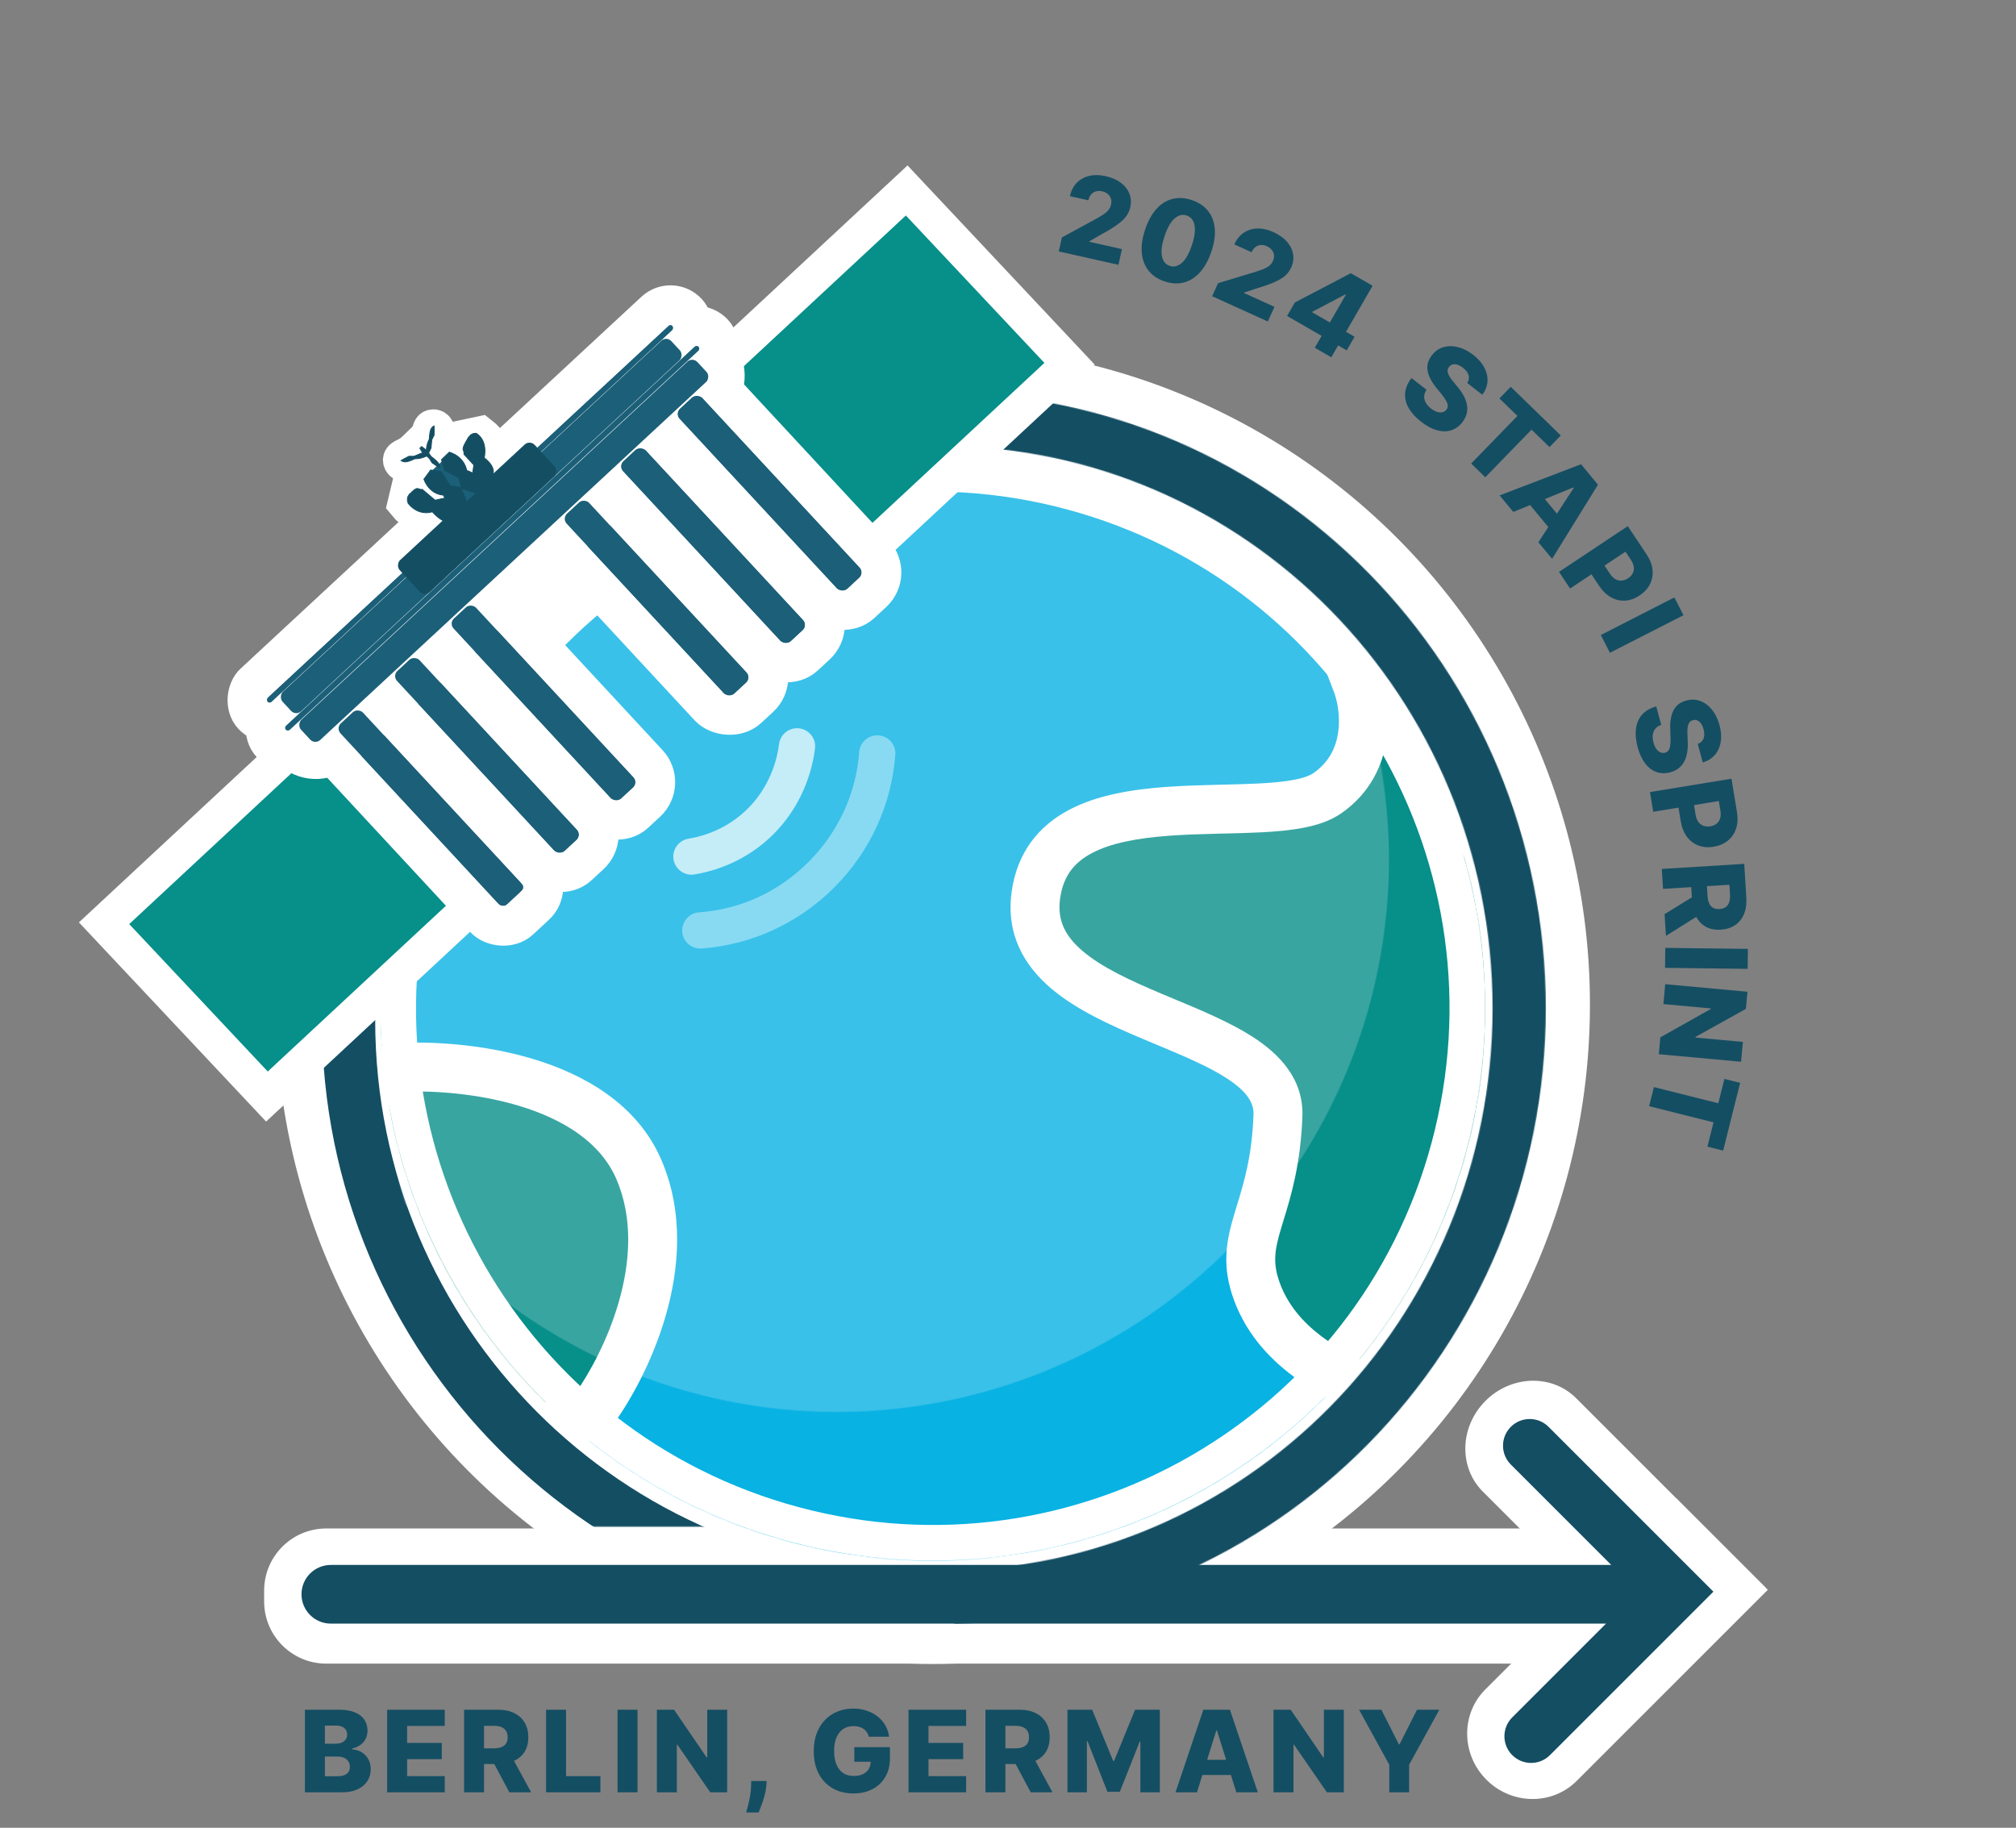 <svg width="2272" height="2060" viewBox="0 0 2272 2060" fill="none" xmlns="http://www.w3.org/2000/svg">
<rect x="0" y="0" width="2272" height="2060" fill="#808080" stroke="none"/>
<g clip-path="url(#clip0_613_76)">
<ellipse cx="1051.28" cy="1132.26" rx="740.562" ry="743.087" fill="white"/>
<path fill-rule="evenodd" clip-rule="evenodd" d="M1885.23 1895.21L1671.09 1681.08C1643.7 1653.68 1645.05 1607.92 1674.1 1578.87C1703.16 1549.81 1748.92 1548.46 1776.31 1575.86L1990.45 1789.99L1885.23 1895.21Z" fill="white"/>
<path fill-rule="evenodd" clip-rule="evenodd" d="M1992.27 1791.82L1776.95 2007.13C1749.2 2034.88 1703.64 2034.31 1675.19 2005.86C1646.74 1977.41 1646.17 1931.85 1673.92 1904.1L1889.24 1688.79L1992.27 1791.82Z" fill="white"/>
<path d="M297.695 1792.67C297.695 1754.01 329.035 1722.67 367.695 1722.67H1725.79C1747.88 1722.67 1765.79 1740.58 1765.79 1762.67V1834.99C1765.79 1857.08 1747.88 1874.99 1725.79 1874.99H367.695C329.035 1874.99 297.695 1843.65 297.695 1804.99V1792.67Z" fill="white"/>
<mask id="mask0_613_76" style="mask-type:alpha" maskUnits="userSpaceOnUse" x="378" y="442" width="1365" height="1389">
<path d="M1060.25 1800.1C700.722 1800.1 408.391 1503.44 408.391 1136.39C408.391 769.345 700.722 472.683 1060.25 472.683C1419.77 472.683 1712.1 769.345 1712.1 1136.39C1712.1 1503.44 1419.77 1800.1 1060.25 1800.1Z" stroke="#0C1A33" stroke-width="60"/>
</mask>
<g mask="url(#mask0_613_76)">
<path d="M1912.88 1898.75L1075.53 1898.75L1075.53 291.944L1912.88 291.944L1912.88 1898.75Z" fill="#144E63"/>
</g>
<path fill-rule="evenodd" clip-rule="evenodd" d="M1815.81 1763.75L1702.68 1650.63C1690.94 1638.89 1690.94 1619.85 1702.68 1608.11C1714.42 1596.37 1733.46 1596.37 1745.2 1608.11L1888.47 1751.38L1930.99 1793.9L1888.47 1836.42L1746.78 1978.11C1735.04 1989.85 1716 1989.85 1704.26 1978.11C1692.52 1966.37 1692.52 1947.33 1704.26 1935.59L1809.96 1829.89L1165.53 1829.89V1829.89H372.858C354.592 1829.89 339.784 1815.09 339.784 1796.83C339.784 1778.56 354.592 1763.76 372.858 1763.76H874.643C874.707 1763.75 874.771 1763.75 874.835 1763.75L874.911 1763.75L1815.81 1763.75Z" fill="#144E63"/>
<mask id="mask1_613_76" style="mask-type:alpha" maskUnits="userSpaceOnUse" x="330" y="1120" width="550" height="601">
<rect x="330.767" y="1120.4" width="549.158" height="600.266" fill="#D9D9D9"/>
</mask>
<g mask="url(#mask1_613_76)">
<path d="M1044.69 495.597C1404.6 495.597 1696.54 788.387 1696.54 1149.78C1696.54 1511.17 1404.6 1803.96 1044.69 1803.96C684.774 1803.96 392.832 1511.17 392.832 1149.78C392.832 788.387 684.774 495.597 1044.69 495.597Z" stroke="#144E63" stroke-width="60"/>
</g>
<circle cx="393.398" cy="1120.4" r="30.063" fill="#144E63"/>
<rect x="754.277" y="1272.28" width="38.08" height="66.139" transform="rotate(-2.239 754.277 1272.28)" fill="white"/>
<mask id="mask2_613_76" style="mask-type:alpha" maskUnits="userSpaceOnUse" x="428" y="513" width="1246" height="1246">
<circle cx="1051.22" cy="1136.37" r="622.312" transform="rotate(105.048 1051.22 1136.37)" fill="#09B3AD"/>
<circle cx="1051.22" cy="1136.37" r="622.312" transform="rotate(105.048 1051.22 1136.37)" fill="black" fill-opacity="0.2"/>
</mask>
<g mask="url(#mask2_613_76)">
<circle cx="1050.22" cy="1159.41" r="622.312" transform="rotate(105.048 1050.22 1159.41)" fill="#08B2E3"/>
<path d="M719.889 1317.84C675.051 1214.25 517.57 1198.39 444.433 1203.4C391.279 1245.56 303.037 1356.02 375.299 1460.55C481.63 1633.16 613.511 1620.63 666.16 1592.79C702.752 1544.3 764.726 1421.42 719.889 1317.84Z" fill="#09B3AD"/>
<path d="M719.889 1317.84C675.051 1214.25 517.57 1198.39 444.433 1203.4C391.279 1245.56 303.037 1356.02 375.299 1460.55C481.63 1633.16 613.511 1620.63 666.16 1592.79C702.752 1544.3 764.726 1421.42 719.889 1317.84Z" fill="black" fill-opacity="0.2"/>
<path fill-rule="evenodd" clip-rule="evenodd" d="M697.097 1468.28C710.548 1422.03 713.543 1372.55 694.597 1328.78C676.885 1287.86 635.641 1261.57 584.83 1246.28C538.624 1232.38 489.099 1229.07 454.991 1230.43C431.995 1250.24 404.045 1282.35 388.168 1319.43C371.198 1359.08 368.556 1402.34 397.967 1444.88L398.38 1445.48L398.761 1446.1C448.967 1527.6 503.285 1562.56 548.367 1575.32C590.427 1587.23 626.622 1580.49 647.95 1571.01C664.042 1548.34 684.67 1511.01 697.097 1468.28ZM750.021 1483.67C734.522 1536.96 708.239 1582.77 688.156 1609.39L684.463 1614.28L679.042 1617.15C646.661 1634.27 593.24 1645.31 533.351 1628.35C472.882 1611.23 408.247 1566.32 352.208 1475.61C309.813 1413.81 315.2 1349.83 337.5 1297.74C359.42 1246.54 398.153 1204.93 427.306 1181.81L434.01 1176.49L442.547 1175.91C481.687 1173.22 542.772 1176.07 600.715 1193.5C658.138 1210.79 718.053 1244.22 745.178 1306.89C771.07 1366.7 765.496 1430.46 750.021 1483.67Z" fill="white"/>
<path d="M1495.91 893.981C1546.85 858.503 1539.31 796.737 1529.17 770.289C1577.12 783.18 1687.91 945.598 1710.29 1046.93C1738.32 1330.93 1627.05 1518.31 1567.91 1576.5C1508.94 1555.26 1441.67 1521.95 1417.06 1457.11C1392.45 1392.26 1435.97 1369.58 1440.23 1257.5C1444.49 1145.42 1148.12 1153.09 1167.34 1009.45C1186.55 865.804 1432.25 938.328 1495.91 893.981Z" fill="#09B3AD"/>
<path d="M1495.91 893.981C1546.85 858.503 1539.31 796.737 1529.17 770.289C1577.12 783.18 1687.91 945.598 1710.29 1046.93C1738.32 1330.93 1627.05 1518.31 1567.91 1576.5C1508.94 1555.26 1441.67 1521.95 1417.06 1457.11C1392.45 1392.26 1435.97 1369.58 1440.23 1257.5C1444.49 1145.42 1148.12 1153.09 1167.34 1009.45C1186.55 865.804 1432.25 938.328 1495.91 893.981Z" fill="black" fill-opacity="0.2"/>
<path fill-rule="evenodd" clip-rule="evenodd" d="M1737.71 1044.22C1766.53 1336.21 1652.54 1531.9 1587.24 1596.14L1574.88 1608.3L1558.57 1602.43C1499.47 1581.13 1420.7 1544.38 1391.29 1466.89C1383.88 1447.37 1381.27 1429.98 1382.18 1412.87C1383.05 1396.34 1387.18 1381.22 1391.42 1367.1C1392.25 1364.32 1393.11 1361.52 1393.98 1358.68C1401.91 1332.75 1410.91 1303.35 1412.69 1256.45C1413.19 1243.23 1405.88 1230.33 1381.78 1214.84C1360.97 1201.45 1333.84 1190.11 1303.2 1177.3C1298.04 1175.15 1292.79 1172.95 1287.45 1170.7C1252.27 1155.84 1213.33 1138.4 1184.64 1114.05C1154.48 1088.46 1133.66 1053.35 1140.02 1005.79C1146.13 960.119 1171.21 930.465 1204.98 912.664C1236.94 895.813 1276.18 889.742 1312.9 886.996C1331.58 885.599 1350.47 885.021 1368.36 884.579C1371.49 884.501 1374.58 884.428 1377.64 884.356C1392.27 884.01 1406.03 883.685 1418.98 883.011C1434.65 882.195 1448.02 880.912 1458.96 878.749C1470.18 876.529 1476.71 873.773 1480.16 871.368C1498.14 858.846 1505.77 842.093 1508.15 824.964C1510.63 807.041 1507.09 789.689 1503.44 780.152L1484.07 729.627L1536.32 743.675C1547.38 746.648 1557.71 753.063 1566.56 759.848C1575.78 766.912 1585.25 775.834 1594.64 785.842C1613.45 805.88 1633.43 831.856 1652.27 860.185C1689.56 916.274 1724.95 985.51 1737.2 1040.98L1737.55 1042.58L1737.71 1044.22ZM1683.03 1051.31C1672.55 1005.6 1641.65 943.77 1606.37 890.701C1591.67 868.592 1576.65 848.683 1562.72 832.704C1558.63 861.893 1544.56 893.683 1511.66 916.594C1499.2 925.276 1484.13 929.954 1469.65 932.817C1454.89 935.738 1438.47 937.187 1421.85 938.052C1408.04 938.771 1393.33 939.118 1378.68 939.463C1375.69 939.534 1372.7 939.605 1369.72 939.678C1351.92 940.118 1334.22 940.672 1317.01 941.959C1281.94 944.581 1252.18 950.083 1230.68 961.419C1210.98 971.805 1198.15 986.95 1194.65 1013.1C1191.41 1037.36 1200.43 1055.16 1220.3 1072.03C1241.64 1090.14 1272.92 1104.73 1308.89 1119.92C1313.73 1121.96 1318.67 1124.02 1323.67 1126.11C1353.89 1138.71 1386.31 1152.22 1411.59 1168.48C1441.26 1187.56 1469.39 1215.73 1467.77 1258.54C1465.7 1312.8 1454.86 1348.15 1446.71 1374.72C1445.84 1377.56 1445.01 1380.29 1444.21 1382.93C1440.11 1396.6 1437.71 1406.31 1437.22 1415.78C1436.75 1424.66 1437.92 1434.42 1442.82 1447.33C1460.72 1494.5 1507.99 1523.41 1560.35 1544.19C1615.85 1479.56 1707.82 1307.26 1683.03 1051.31Z" fill="white"/>
<path fill-rule="evenodd" clip-rule="evenodd" d="M488.956 985.204C405.471 1295.73 589.527 1615.14 900.056 1698.63C1210.59 1782.11 1530 1598.06 1613.48 1287.53C1696.97 976.998 1512.91 657.587 1202.38 574.103C891.851 490.618 572.44 674.675 488.956 985.204ZM450.246 974.797C361.013 1306.7 557.741 1648.11 889.649 1737.34C1221.56 1826.57 1562.96 1629.84 1652.19 1297.93C1741.42 966.027 1544.7 624.625 1212.79 535.393C880.879 446.161 539.478 642.889 450.246 974.797Z" fill="white"/>
</g>
<circle cx="1082.35" cy="473.033" r="30.063" fill="#144E63"/>
<mask id="mask3_613_76" style="mask-type:alpha" maskUnits="userSpaceOnUse" x="320" y="346" width="1246" height="1246">
<circle cx="942.992" cy="969.014" r="622.312" transform="rotate(105.048 942.992 969.014)" fill="#08B2E3"/>
</mask>
<g mask="url(#mask3_613_76)">
<circle opacity="0.2" cx="1050.22" cy="1170.44" r="622.312" transform="rotate(105.048 1050.22 1170.44)" fill="white"/>
</g>
<path d="M1193.21 283.398L1196.75 267.607L1236.38 246.022C1239.37 244.331 1241.94 242.75 1244.11 241.277C1246.27 239.776 1248.03 238.181 1249.37 236.494C1250.72 234.778 1251.64 232.796 1252.15 230.548C1252.71 228.035 1252.64 225.768 1251.95 223.749C1251.26 221.7 1250.06 219.973 1248.36 218.566C1246.65 217.16 1244.56 216.178 1242.07 215.622C1239.56 215.059 1237.24 215.083 1235.12 215.694C1233 216.275 1231.19 217.408 1229.7 219.091C1228.23 220.781 1227.19 223.002 1226.58 225.752L1205.77 221.091C1207.16 214.911 1209.74 209.885 1213.53 206.013C1217.32 202.141 1222 199.556 1227.57 198.257C1233.17 196.936 1239.32 197.024 1246 198.521C1252.89 200.064 1258.62 202.559 1263.19 206.005C1267.76 209.451 1270.97 213.555 1272.82 218.317C1274.71 223.057 1275.04 228.147 1273.82 233.588C1273.05 237.048 1271.59 240.322 1269.43 243.412C1267.28 246.501 1263.94 249.696 1259.41 252.998C1254.92 256.307 1248.73 260.091 1240.85 264.35L1227.73 271.94L1227.61 272.517L1264.42 280.764L1260.46 298.462L1193.21 283.398Z" fill="#144E63"/>
<path d="M1312.45 317.141C1304.74 314.563 1298.72 310.515 1294.37 305C1290.02 299.455 1287.49 292.744 1286.77 284.866C1286.07 276.959 1287.35 268.169 1290.62 258.495C1293.89 248.821 1298.15 241.107 1303.4 235.355C1308.69 229.584 1314.7 225.86 1321.43 224.182C1328.19 222.486 1335.43 222.927 1343.13 225.505C1350.83 228.084 1356.87 232.088 1361.25 237.517C1365.67 242.928 1368.26 249.529 1369 257.321C1369.75 265.112 1368.49 273.831 1365.23 283.476C1361.98 293.189 1357.69 300.988 1352.36 306.874C1347.04 312.76 1340.97 316.595 1334.18 318.378C1327.42 320.141 1320.18 319.729 1312.45 317.141ZM1318.29 299.685C1322.89 301.224 1327.39 300.128 1331.81 296.397C1336.23 292.637 1340.06 285.881 1343.29 276.13C1345.43 269.751 1346.54 264.276 1346.63 259.705C1346.73 255.106 1345.98 251.401 1344.36 248.591C1342.75 245.781 1340.4 243.862 1337.33 242.832C1332.76 241.302 1328.29 242.379 1323.93 246.063C1319.57 249.717 1315.78 256.31 1312.56 265.84C1310.36 272.296 1309.19 277.862 1309.03 282.538C1308.9 287.224 1309.64 291.005 1311.27 293.882C1312.9 296.731 1315.24 298.665 1318.29 299.685Z" fill="#144E63"/>
<path d="M1366.07 333.872L1372.75 319.135L1415.95 306.087C1419.22 305.041 1422.06 304.018 1424.48 303.018C1426.91 301.99 1428.95 300.787 1430.61 299.409C1432.28 298.003 1433.59 296.252 1434.54 294.154C1435.6 291.809 1436 289.576 1435.73 287.457C1435.47 285.311 1434.65 283.375 1433.27 281.651C1431.89 279.927 1430.04 278.539 1427.72 277.488C1425.38 276.424 1423.1 275.974 1420.9 276.139C1418.71 276.276 1416.71 277.016 1414.9 278.36C1413.12 279.715 1411.65 281.677 1410.49 284.243L1391.07 275.438C1393.69 269.67 1397.24 265.277 1401.74 262.259C1406.24 259.24 1411.34 257.664 1417.06 257.529C1422.82 257.378 1428.82 258.718 1435.05 261.546C1441.48 264.463 1446.59 268.074 1450.36 272.379C1454.13 276.685 1456.43 281.357 1457.27 286.398C1458.16 291.423 1457.45 296.474 1455.14 301.552C1453.68 304.781 1451.58 307.688 1448.84 310.273C1446.1 312.859 1442.18 315.306 1437.08 317.615C1432 319.936 1425.17 322.379 1416.58 324.941L1402.2 329.697L1401.95 330.235L1436.31 345.818L1428.82 362.335L1366.07 333.872Z" fill="#144E63"/>
<path d="M1450.52 356.095L1459.29 340.899L1522.36 307.917L1535.87 315.711L1523.96 336.34L1516.12 331.818L1479.12 351.29L1478.75 351.92L1526.59 379.527L1517.73 394.88L1450.52 356.095ZM1481.73 391.951L1492.14 373.921L1496.37 367.495L1528.66 311.553L1546.89 322.073L1500.35 402.699L1481.73 391.951Z" fill="#144E63"/>
<path d="M1653.53 431.646C1655.33 428.829 1655.86 425.956 1655.1 423.027C1654.39 420.093 1652.3 417.277 1648.83 414.58C1646.54 412.794 1644.39 411.605 1642.39 411.012C1640.4 410.42 1638.61 410.352 1637.02 410.81C1635.46 411.243 1634.14 412.12 1633.08 413.441C1632.17 414.504 1631.64 415.641 1631.46 416.85C1631.31 418.078 1631.46 419.377 1631.89 420.749C1632.36 422.115 1633.08 423.558 1634.05 425.078C1635.01 426.598 1636.2 428.189 1637.59 429.85L1642.79 436.196C1645.81 439.813 1648.2 443.358 1649.95 446.832C1651.73 450.324 1652.85 453.714 1653.33 457.001C1653.83 460.307 1653.65 463.526 1652.79 466.657C1651.93 469.788 1650.36 472.834 1648.1 475.795C1644.47 480.417 1640.2 483.488 1635.29 485.009C1630.39 486.53 1625.07 486.482 1619.34 484.867C1613.63 483.27 1607.72 480.091 1601.59 475.328C1595.44 470.548 1590.8 465.46 1587.67 460.065C1584.53 454.67 1583.15 449.109 1583.54 443.381C1583.92 437.654 1586.31 431.892 1590.7 426.095L1607.71 439.321C1606.01 441.801 1605.11 444.267 1605.01 446.72C1604.91 449.173 1605.52 451.569 1606.85 453.908C1608.2 456.265 1610.18 458.458 1612.79 460.485C1615.18 462.345 1617.47 463.604 1619.64 464.26C1621.84 464.935 1623.84 465.052 1625.65 464.61C1627.45 464.169 1628.94 463.216 1630.12 461.751C1631.17 460.345 1631.66 458.826 1631.59 457.195C1631.53 455.539 1630.91 453.673 1629.72 451.598C1628.57 449.517 1626.9 447.123 1624.71 444.418L1618.42 436.653C1613.2 430.245 1610.02 423.992 1608.89 417.892C1607.78 411.769 1609.4 405.93 1613.76 400.375C1617.27 395.811 1621.58 392.777 1626.71 391.272C1631.83 389.767 1637.32 389.751 1643.16 391.223C1649 392.695 1654.71 395.598 1660.28 399.932C1665.97 404.359 1670.16 409.169 1672.84 414.362C1675.56 419.55 1676.73 424.781 1676.36 430.054C1675.98 435.327 1674.04 440.266 1670.53 444.872L1653.53 431.646Z" fill="#144E63"/>
<path d="M1689.83 449.064L1702.57 435.958L1759 490.785L1746.27 503.891L1726.02 484.221L1673.89 537.885L1657.98 522.428L1710.11 468.765L1689.83 449.064Z" fill="#144E63"/>
<path d="M1705.46 576.971L1690.05 558.336L1781.81 523.215L1800.9 546.299L1749.18 629.829L1733.76 611.194L1773.5 549.967L1773.03 549.407L1705.46 576.971ZM1731.64 551.136L1763.85 590.088L1750.68 600.98L1718.47 562.028L1731.64 551.136Z" fill="#144E63"/>
<path d="M1756.98 644.559L1834.48 592.989L1855.79 625.003C1859.65 630.806 1861.85 636.569 1862.38 642.293C1862.95 648.025 1861.99 653.382 1859.48 658.364C1856.99 663.329 1853.09 667.582 1847.77 671.125C1842.42 674.684 1836.96 676.624 1831.39 676.947C1825.86 677.279 1820.56 676.018 1815.49 673.164C1810.43 670.311 1805.92 665.92 1801.98 659.991L1788.83 640.237L1803.59 630.417L1814.42 646.689C1816.3 649.515 1818.36 651.546 1820.6 652.783C1822.86 654.046 1825.2 654.582 1827.62 654.391C1830.07 654.183 1832.48 653.29 1834.85 651.712C1837.25 650.117 1838.99 648.248 1840.07 646.106C1841.19 643.947 1841.58 641.59 1841.27 639.035C1840.95 636.479 1839.86 633.802 1837.99 631.001L1831.85 621.768L1769.45 663.291L1756.98 644.559Z" fill="#144E63"/>
<path d="M1897.24 693.372L1814.34 735.722L1804.1 715.685L1887 673.335L1897.24 693.372Z" fill="#144E63"/>
<path d="M1913.35 838.472C1916.49 837.314 1918.64 835.338 1919.8 832.546C1921 829.776 1921.03 826.269 1919.89 822.026C1919.14 819.217 1918.14 816.974 1916.91 815.298C1915.67 813.622 1914.28 812.489 1912.74 811.899C1911.23 811.301 1909.66 811.208 1908.01 811.619C1906.65 811.923 1905.53 812.505 1904.67 813.365C1903.81 814.255 1903.14 815.377 1902.65 816.731C1902.21 818.106 1901.91 819.692 1901.77 821.488C1901.62 823.284 1901.61 825.266 1901.72 827.432L1902.04 835.63C1902.27 840.337 1902.04 844.605 1901.34 848.432C1900.65 852.289 1899.51 855.672 1897.91 858.582C1896.31 861.522 1894.23 863.981 1891.65 865.96C1889.08 867.939 1886 869.427 1882.4 870.424C1876.72 871.922 1871.46 871.798 1866.63 870.054C1861.8 868.31 1857.58 865.066 1853.99 860.322C1850.4 855.608 1847.59 849.505 1845.58 842.014C1843.56 834.493 1842.92 827.635 1843.67 821.44C1844.42 815.245 1846.67 809.978 1850.43 805.641C1854.19 801.303 1859.57 798.146 1866.57 796.169L1872.17 816.975C1869.32 817.93 1867.11 819.355 1865.55 821.25C1863.99 823.144 1863.04 825.425 1862.69 828.093C1862.35 830.789 1862.6 833.732 1863.46 836.922C1864.25 839.848 1865.31 842.229 1866.65 844.065C1868 845.93 1869.53 847.23 1871.23 847.964C1872.94 848.698 1874.7 848.836 1876.52 848.377C1878.21 847.892 1879.52 846.975 1880.44 845.628C1881.4 844.274 1882.02 842.41 1882.33 840.038C1882.67 837.687 1882.78 834.77 1882.66 831.288L1882.33 821.304C1882.02 813.04 1883.25 806.134 1886.03 800.587C1888.83 795.031 1893.65 791.351 1900.47 789.546C1906.02 788.022 1911.3 788.204 1916.29 790.092C1921.29 791.981 1925.67 795.273 1929.45 799.969C1933.22 804.666 1936.02 810.423 1937.86 817.241C1939.73 824.206 1940.17 830.567 1939.18 836.326C1938.22 842.106 1936 846.986 1932.52 850.965C1929.05 854.945 1924.52 857.716 1918.95 859.278L1913.35 838.472Z" fill="#144E63"/>
<path d="M1859.49 892.688L1951.36 877.646L1957.57 915.596C1958.7 922.474 1958.32 928.63 1956.45 934.065C1954.61 939.525 1951.52 944.007 1947.18 947.512C1942.87 951.012 1937.56 953.278 1931.25 954.311C1924.91 955.349 1919.14 954.867 1913.93 952.864C1908.75 950.887 1904.45 947.554 1901.01 942.866C1897.57 938.179 1895.27 932.321 1894.12 925.293L1890.29 901.878L1907.78 899.013L1910.94 918.302C1911.49 921.651 1912.53 924.352 1914.06 926.404C1915.6 928.486 1917.51 929.938 1919.8 930.762C1922.11 931.581 1924.67 931.76 1927.49 931.299C1930.33 930.834 1932.68 929.85 1934.56 928.346C1936.46 926.836 1937.79 924.853 1938.56 922.394C1939.32 919.935 1939.43 917.046 1938.89 913.726L1937.09 902.781L1863.12 914.892L1859.49 892.688Z" fill="#144E63"/>
<path d="M1872.81 979.358L1965.72 973.606L1968.1 1011.99C1968.53 1018.94 1967.65 1025.02 1965.45 1030.23C1963.28 1035.47 1959.96 1039.6 1955.47 1042.64C1951.01 1045.68 1945.61 1047.4 1939.26 1047.79C1932.81 1048.19 1927.25 1047.12 1922.57 1044.59C1917.92 1042.05 1914.26 1038.27 1911.58 1033.25C1908.93 1028.22 1907.38 1022.17 1906.95 1015.09L1905.44 990.818L1923.14 989.723L1924.38 1009.82C1924.59 1013.21 1925.21 1016.01 1926.22 1018.22C1927.27 1020.47 1928.74 1022.12 1930.63 1023.19C1932.55 1024.25 1934.94 1024.7 1937.82 1024.52C1940.69 1024.34 1943.03 1023.6 1944.83 1022.31C1946.66 1021.01 1947.98 1019.18 1948.77 1016.83C1949.6 1014.47 1949.9 1011.61 1949.7 1008.25L1949.01 997.184L1874.2 1001.82L1872.81 979.358ZM1918.51 1029.04L1877.48 1054.8L1875.96 1030.31L1917.02 1004.99L1918.51 1029.04Z" fill="#144E63"/>
<path d="M1969.57 1091.95L1876.48 1090.81L1876.76 1068.31L1969.84 1069.46L1969.57 1091.95Z" fill="#144E63"/>
<path d="M1962.15 1196.64L1869.45 1188.15L1871.19 1169.14L1928.07 1137.15L1928.13 1136.56L1874.62 1131.66L1876.68 1109.25L1969.38 1117.75L1967.61 1137.03L1910.86 1168.62L1910.79 1169.39L1964.2 1174.28L1962.15 1196.64Z" fill="#144E63"/>
<path d="M1943.38 1216L1961.1 1220.45L1941.96 1296.77L1924.24 1292.32L1931.11 1264.94L1858.54 1246.74L1863.93 1225.23L1936.5 1243.43L1943.38 1216Z" fill="#144E63"/>
<path d="M343.643 2020.03V1926.94H382.461C389.431 1926.94 395.264 1927.93 399.961 1929.9C404.688 1931.87 408.234 1934.63 410.597 1938.17C412.991 1941.72 414.188 1945.82 414.188 1950.49C414.188 1954.03 413.446 1957.2 411.961 1959.99C410.476 1962.75 408.431 1965.03 405.825 1966.85C403.219 1968.67 400.203 1969.94 396.779 1970.67V1971.58C400.537 1971.76 404.006 1972.78 407.188 1974.63C410.4 1976.47 412.976 1979.05 414.915 1982.35C416.855 1985.63 417.825 1989.5 417.825 1993.99C417.825 1998.99 416.552 2003.46 414.006 2007.4C411.461 2011.31 407.779 2014.4 402.961 2016.67C398.143 2018.91 392.294 2020.03 385.415 2020.03H343.643ZM366.143 2001.9H380.052C384.931 2001.9 388.522 2000.97 390.825 1999.13C393.158 1997.28 394.325 1994.7 394.325 1991.4C394.325 1989 393.764 1986.94 392.643 1985.22C391.522 1983.46 389.931 1982.11 387.87 1981.17C385.809 1980.2 383.34 1979.72 380.461 1979.72H366.143V2001.9ZM366.143 1965.22H378.597C381.052 1965.22 383.234 1964.81 385.143 1963.99C387.052 1963.17 388.537 1961.99 389.597 1960.44C390.688 1958.9 391.234 1957.03 391.234 1954.85C391.234 1951.73 390.128 1949.28 387.915 1947.49C385.703 1945.7 382.719 1944.81 378.961 1944.81H366.143V1965.22ZM436.323 2020.03V1926.94H501.232V1945.22H458.823V1964.31H497.914V1982.63H458.823V2001.76H501.232V2020.03H436.323ZM523.003 2020.03V1926.94H561.457C568.427 1926.94 574.442 1928.2 579.503 1930.72C584.594 1933.2 588.518 1936.78 591.275 1941.44C594.033 1946.08 595.412 1951.58 595.412 1957.94C595.412 1964.4 594.003 1969.88 591.185 1974.4C588.366 1978.88 584.366 1982.31 579.185 1984.67C574.003 1987 567.866 1988.17 560.775 1988.17H536.457V1970.44H556.594C559.988 1970.44 562.821 1970 565.094 1969.13C567.397 1968.22 569.139 1966.85 570.321 1965.03C571.503 1963.19 572.094 1960.82 572.094 1957.94C572.094 1955.06 571.503 1952.69 570.321 1950.81C569.139 1948.9 567.397 1947.47 565.094 1946.53C562.791 1945.56 559.957 1945.08 556.594 1945.08H545.503V2020.03H523.003ZM575.412 1977.49L598.594 2020.03H574.048L551.321 1977.49H575.412ZM615.433 2020.03V1926.94H637.933V2001.76H676.66V2020.03H615.433ZM718.488 1926.94V2020.03H695.988V1926.94H718.488ZM819.52 1926.94V2020.03H800.429L763.384 1966.31H762.793V2020.03H740.293V1926.94H759.656L796.293 1980.58H797.065V1926.94H819.52ZM864.03 2007.31L863.62 2012.35C863.257 2016.53 862.514 2020.61 861.393 2024.58C860.302 2028.58 859.136 2032.17 857.893 2035.35C856.651 2038.53 855.666 2041 854.939 2042.76H840.939C841.423 2041 842.075 2038.53 842.893 2035.35C843.742 2032.17 844.53 2028.58 845.257 2024.58C845.984 2020.58 846.393 2016.52 846.484 2012.4L846.575 2007.31H864.03ZM979.174 1957.35C978.659 1955.44 977.901 1953.76 976.901 1952.31C975.901 1950.82 974.674 1949.56 973.219 1948.53C971.765 1947.5 970.098 1946.73 968.219 1946.22C966.34 1945.67 964.28 1945.4 962.037 1945.4C957.522 1945.4 953.613 1946.49 950.31 1948.67C947.037 1950.85 944.507 1954.03 942.719 1958.22C940.931 1962.37 940.037 1967.41 940.037 1973.35C940.037 1979.32 940.901 1984.41 942.628 1988.63C944.355 1992.84 946.855 1996.05 950.128 1998.26C953.401 2000.47 957.371 2001.58 962.037 2001.58C966.159 2001.58 969.643 2000.91 972.492 1999.58C975.371 1998.22 977.552 1996.29 979.037 1993.81C980.522 1991.32 981.265 1988.4 981.265 1985.03L985.446 1985.53H962.81V1969.13H1002.95V1981.44C1002.95 1989.78 1001.17 1996.91 997.628 2002.85C994.113 2008.79 989.265 2013.35 983.083 2016.53C976.931 2019.72 969.855 2021.31 961.855 2021.31C952.977 2021.31 945.174 2019.38 938.446 2015.53C931.719 2011.69 926.477 2006.2 922.719 1999.08C918.962 1991.93 917.083 1983.44 917.083 1973.63C917.083 1965.99 918.219 1959.22 920.492 1953.31C922.765 1947.37 925.931 1942.34 929.992 1938.22C934.083 1934.09 938.81 1930.97 944.174 1928.85C949.568 1926.73 955.371 1925.67 961.583 1925.67C966.977 1925.67 971.992 1926.44 976.628 1927.99C981.295 1929.53 985.416 1931.72 988.992 1934.53C992.598 1937.35 995.522 1940.7 997.765 1944.58C1000.01 1948.46 1001.4 1952.72 1001.95 1957.35H979.174ZM1023.89 2020.03V1926.94H1088.8V1945.22H1046.39V1964.31H1085.48V1982.63H1046.39V2001.76H1088.8V2020.03H1023.89ZM1110.57 2020.03V1926.94H1149.02C1155.99 1926.94 1162.01 1928.2 1167.07 1930.72C1172.16 1933.2 1176.08 1936.78 1178.84 1941.44C1181.6 1946.08 1182.98 1951.58 1182.98 1957.94C1182.98 1964.4 1181.57 1969.88 1178.75 1974.4C1175.93 1978.88 1171.93 1982.31 1166.75 1984.67C1161.57 1987 1155.43 1988.17 1148.34 1988.17H1124.02V1970.44H1144.16C1147.55 1970.44 1150.39 1970 1152.66 1969.13C1154.96 1968.22 1156.7 1966.85 1157.89 1965.03C1159.07 1963.19 1159.66 1960.82 1159.66 1957.94C1159.66 1955.06 1159.07 1952.69 1157.89 1950.81C1156.7 1948.9 1154.96 1947.47 1152.66 1946.53C1150.36 1945.56 1147.52 1945.08 1144.16 1945.08H1133.07V2020.03H1110.57ZM1162.98 1977.49L1186.16 2020.03H1161.61L1138.89 1977.49H1162.98ZM1203 1926.94H1230.86L1254.5 1984.58H1255.59L1279.22 1926.94H1307.09V2020.03H1285.18V1962.85H1284.41L1262.04 2019.44H1248.04L1225.68 1962.53H1224.91V2020.03H1203V1926.94ZM1348.94 2020.03H1324.76L1356.17 1926.94H1386.12L1417.53 2020.03H1393.35L1371.48 1950.4H1370.76L1348.94 2020.03ZM1345.71 1983.4H1396.26V2000.49H1345.71V1983.4ZM1514.46 1926.94V2020.03H1495.37L1458.32 1966.31H1457.73V2020.03H1435.23V1926.94H1454.6L1491.23 1980.58H1492.01V1926.94H1514.46ZM1531.65 1926.94H1556.79L1576.47 1965.9H1577.29L1596.97 1926.94H1622.11L1588.06 1988.94V2020.03H1565.7V1988.94L1531.65 1926.94Z" fill="#144E63"/>
<g clip-path="url(#clip1_613_76)">
<path d="M918.476 843.733C918.599 842.878 918.681 842.016 918.681 841.161C918.681 830.987 911.079 822.196 900.781 820.89C889.58 819.501 879.363 827.43 877.934 838.663C874.458 866.248 862.032 891.952 843.03 911.039C824.967 929.1 801.757 940.95 775.885 945.246C764.759 947.087 757.163 957.712 759.087 968.747C760.969 979.824 771.458 987.424 782.577 985.543C816.871 979.864 847.779 964.088 871.926 939.938C897.346 914.433 913.857 880.266 918.475 843.732L918.476 843.733Z" fill="white" fill-opacity="0.7"/>
<path d="M968.268 847.758C964.916 894.062 944.724 937.949 911.304 971.337C877.495 1005.17 834.751 1024.83 787.736 1028.27C776.487 1029.08 768.16 1038.93 768.852 1050.13C769.659 1061.33 779.437 1069.79 790.639 1069.01C846.836 1064.89 899.96 1040.49 940.187 1000.19C980.49 959.856 1004.93 906.732 1008.97 850.625C1009.06 850.132 1009.06 849.647 1009.06 849.154C1009.06 838.529 1000.84 829.58 990.048 828.801C978.813 828.021 969.083 836.518 968.268 847.758Z" fill="white" fill-opacity="0.4"/>
<rect width="366.894" height="267.935" transform="matrix(0.732 -0.681 0.685 0.729 117.29 1040.53)" fill="#09B3AD"/>
<rect width="366.894" height="267.935" transform="matrix(0.732 -0.681 0.685 0.729 117.29 1040.53)" fill="black" fill-opacity="0.2"/>
<rect width="366.894" height="267.935" transform="matrix(0.732 -0.681 0.685 0.729 117.29 1040.53)" stroke="white" stroke-width="40"/>
<rect width="366.894" height="267.935" transform="matrix(0.732 -0.681 0.685 0.729 753.259 464.513)" fill="#09B3AD"/>
<rect width="366.894" height="267.935" transform="matrix(0.732 -0.681 0.685 0.729 753.259 464.513)" fill="black" fill-opacity="0.2"/>
<rect width="366.894" height="267.935" transform="matrix(0.732 -0.681 0.685 0.729 753.259 464.513)" stroke="white" stroke-width="40"/>
<rect x="346.482" y="819.477" width="79.475" height="321.786" rx="27.5" transform="rotate(-42.842 346.482 819.477)" fill="#1C5F78" stroke="white" stroke-width="45"/>
<rect x="410.205" y="760.382" width="79.475" height="321.786" rx="30.5" transform="rotate(-42.842 410.205 760.382)" fill="#1C5F78" stroke="white" stroke-width="45"/>
<rect x="473.927" y="701.287" width="79.475" height="321.786" rx="30.5" transform="rotate(-42.842 473.927 701.287)" fill="#1C5F78" stroke="white" stroke-width="45"/>
<rect x="601.373" y="583.099" width="79.475" height="321.786" rx="30.5" transform="rotate(-42.842 601.373 583.099)" fill="#1C5F78" stroke="white" stroke-width="45"/>
<rect x="-1.186" y="31.797" width="76.187" height="654.387" rx="38.094" transform="matrix(-0.68 -0.733 0.733 -0.68 329.708 891.973)" fill="#1C5F78" stroke="white" stroke-width="45" stroke-linejoin="round"/>
<rect x="-1.186" y="31.796" width="51.28" height="679.641" rx="25.64" transform="matrix(-0.68 -0.733 0.733 -0.68 298.936 877.269)" fill="#1C5F78" stroke="white" stroke-width="45"/>
<rect x="-1.186" y="31.796" width="51.067" height="667.431" rx="25.533" transform="matrix(-0.68 -0.733 0.733 -0.68 278.35 845.563)" fill="#1C5F78" stroke="white" stroke-width="45"/>
<rect x="665.095" y="524.004" width="79.475" height="321.786" rx="30.5" transform="rotate(-42.842 665.095 524.004)" fill="#1C5F78" stroke="white" stroke-width="45"/>
<rect x="728.818" y="464.909" width="79.475" height="321.786" rx="30.5" transform="rotate(-42.842 728.818 464.909)" fill="#1C5F78" stroke="white" stroke-width="45"/>
<rect x="484.907" y="532.162" width="25.138" height="51.978" transform="rotate(-42.842 484.907 532.162)" fill="#1C5F78"/>
<path d="M499.663 557.936C499.663 557.936 484.769 558.066 477.737 540.131L485.368 529.747L497.323 531.652L507.294 547.552L519.249 549.457C519.249 549.457 522.994 557.892 524.247 561.319C525.501 564.745 527.132 570.163 527.132 570.163C527.132 570.163 519.19 575.705 513.318 574.226C505.653 572.295 499.663 557.936 499.663 557.936Z" fill="#144E63"/>
<path d="M499.663 557.936C499.663 557.936 484.769 558.066 477.737 540.131L485.368 529.747L497.323 531.652L507.294 547.552M499.663 557.936L507.294 547.552M499.663 557.936C499.663 557.936 505.653 572.295 513.318 574.226C519.19 575.705 527.132 570.163 527.132 570.163C527.132 570.163 525.501 564.745 524.247 561.319C522.994 557.892 519.249 549.457 519.249 549.457L507.294 547.552" stroke="white" stroke-width="45"/>
<path d="M485.07 576.875C485.07 576.875 471.953 582.348 459.445 567.133L462.545 554.124L473.778 551.718L488.17 563.866L499.404 561.46C499.404 561.46 505.673 568.459 507.983 571.399C510.294 574.338 513.636 579.11 513.636 579.11C513.636 579.11 508.563 587.441 502.854 588.086C495.402 588.927 485.07 576.875 485.07 576.875Z" fill="#144E63"/>
<path d="M485.07 576.875C485.07 576.875 471.953 582.348 459.445 567.133L462.545 554.124L473.778 551.718L488.17 563.866M485.07 576.875L488.17 563.866M485.07 576.875C485.07 576.875 495.402 588.927 502.854 588.086C508.563 587.441 513.636 579.11 513.636 579.11C513.636 579.11 510.294 574.338 507.983 571.399C505.673 568.459 499.404 561.46 499.404 561.46L488.17 563.866" stroke="white" stroke-width="45"/>
<path d="M549.365 516.598C549.365 516.598 556.372 503.897 540.885 491.839L526.519 494.871L522.993 505.742L534.999 519.631L531.474 530.502C531.474 530.502 538.556 536.548 541.556 538.775C544.557 541.002 549.462 544.222 549.462 544.222C549.462 544.222 558.914 539.293 560.079 533.77C561.598 526.561 549.365 516.598 549.365 516.598Z" fill="#144E63"/>
<path d="M549.365 516.598C549.365 516.598 556.372 503.897 540.885 491.839L526.519 494.871L522.993 505.742L534.999 519.631M549.365 516.598L534.999 519.631M549.365 516.598C549.365 516.598 561.598 526.561 560.079 533.77C558.914 539.293 549.462 544.222 549.462 544.222C549.462 544.222 544.557 541.002 541.556 538.775C538.556 536.548 531.474 530.502 531.474 530.502L534.999 519.631" stroke="white" stroke-width="45"/>
<path d="M525.895 530.158C525.895 530.158 524.121 515.265 506.372 509.613L497.585 518.034L500.897 529.834L517.108 538.579L520.42 550.379C520.42 550.379 528.824 553.474 532.203 554.464C535.583 555.454 540.882 556.669 540.882 556.669C540.882 556.669 545.079 548.309 542.941 542.554C540.151 535.043 525.895 530.158 525.895 530.158Z" fill="#144E63"/>
<path d="M525.895 530.158C525.895 530.158 524.121 515.265 506.372 509.613L497.585 518.034L500.897 529.834L517.108 538.579M525.895 530.158L517.108 538.579M525.895 530.158C525.895 530.158 540.151 535.043 542.941 542.554C545.079 548.309 540.882 556.669 540.882 556.669C540.882 556.669 535.583 555.454 532.203 554.464C528.824 553.474 520.42 550.379 520.42 550.379L517.108 538.579" stroke="white" stroke-width="45"/>
<path d="M467.444 517.006C467.444 517.006 474.079 517.523 481.807 513.402L481.041 510.633L475.202 510.705L466.678 514.237L460.839 514.309C460.839 514.309 457.009 516.233 455.572 517.024C454.136 517.814 454.053 518.433 454.053 518.433C454.053 518.433 454.163 520.679 457.17 520.512C461.095 520.294 467.444 517.006 467.444 517.006Z" fill="#144E63"/>
<path d="M467.444 517.006C467.444 517.006 474.079 517.523 481.807 513.402L481.041 510.633L475.202 510.705L466.678 514.237M467.444 517.006L466.678 514.237M467.444 517.006C467.444 517.006 461.095 520.294 457.17 520.512C454.163 520.679 454.053 518.433 454.053 518.433C454.053 518.433 454.136 517.814 455.572 517.024C457.009 516.233 460.839 514.309 460.839 514.309L466.678 514.237" stroke="white" stroke-width="45"/>
<path d="M489.229 496.572C489.229 496.572 490.929 502.305 489.019 510.943L486.593 511.405L485.531 506.141L486.802 497.034L485.741 491.77C485.741 491.77 486.589 487.538 486.964 485.922C487.339 484.307 487.832 483.976 487.832 483.976C487.832 483.976 489.703 483.143 490.143 485.907C490.717 489.516 489.229 496.572 489.229 496.572Z" fill="#144E63"/>
<path d="M489.229 496.572C489.229 496.572 490.929 502.305 489.019 510.943L486.593 511.405L485.531 506.141L486.802 497.034M489.229 496.572L486.802 497.034M489.229 496.572C489.229 496.572 490.717 489.516 490.143 485.907C489.703 483.143 487.832 483.976 487.832 483.976C487.832 483.976 487.339 484.307 486.964 485.922C486.589 487.538 485.741 491.77 485.741 491.77L486.802 497.034" stroke="white" stroke-width="45"/>
<path d="M484.754 514.289C484.754 514.289 481.723 508.194 474.187 503.139L472.24 505.013L475.354 510.148L482.806 516.163L485.92 521.299C485.92 521.299 489.555 523.856 490.976 524.785C492.398 525.714 494.572 527.039 494.572 527.039C494.572 527.039 494.813 524.451 493.099 521.863C490.861 518.484 484.754 514.289 484.754 514.289Z" fill="#144E63"/>
<path d="M484.754 514.289C484.754 514.289 481.723 508.194 474.187 503.139L472.24 505.013L475.354 510.148L482.806 516.163M484.754 514.289L482.806 516.163M484.754 514.289C484.754 514.289 490.861 518.484 493.099 521.863C494.813 524.451 494.572 527.039 494.572 527.039C494.572 527.039 492.398 525.714 490.976 524.785C489.555 523.856 485.92 521.299 485.92 521.299L482.806 516.163" stroke="white" stroke-width="45"/>
<rect x="378.279" y="820.675" width="34.475" height="276.786" rx="8" transform="rotate(-42.842 378.279 820.675)" fill="#1C5F78"/>
<rect x="442.002" y="761.58" width="34.475" height="276.786" rx="8" transform="rotate(-42.842 442.002 761.58)" fill="#1C5F78"/>
<rect x="505.725" y="702.485" width="34.475" height="276.786" rx="8" transform="rotate(-42.842 505.725 702.485)" fill="#1C5F78"/>
<rect x="633.17" y="584.297" width="34.475" height="276.786" rx="8" transform="rotate(-42.842 633.17 584.297)" fill="#1C5F78"/>
<rect width="31.187" height="609.387" rx="8" transform="matrix(-0.68 -0.733 0.733 -0.68 355.007 839.415)" fill="#1C5F78"/>
<rect width="6.28" height="634.641" rx="3.14" transform="matrix(-0.68 -0.733 0.733 -0.68 324.235 824.713)" fill="#1C5F78"/>
<rect width="30.127" height="597.663" rx="8" transform="matrix(-0.68 -0.733 0.733 -0.68 333.508 807.083)" fill="#1C5F78"/>
<rect width="6.067" height="622.431" rx="3.033" transform="matrix(-0.68 -0.733 0.733 -0.68 303.646 793.006)" fill="#1C5F78"/>
<rect width="49.028" height="207.534" rx="8" transform="matrix(-0.68 -0.733 0.733 -0.68 478.367 672.65)" fill="#144E63"/>
<rect x="696.893" y="525.202" width="34.475" height="276.786" rx="8" transform="rotate(-42.842 696.893 525.202)" fill="#1C5F78"/>
<rect x="760.615" y="466.107" width="34.475" height="276.786" rx="8" transform="rotate(-42.842 760.615 466.107)" fill="#1C5F78"/>
<rect x="484.906" y="532.161" width="25.138" height="51.978" transform="rotate(-42.842 484.906 532.161)" fill="#1C5F78"/>
<path d="M499.662 557.935C499.662 557.935 484.768 558.065 477.736 540.13L485.367 529.746L497.322 531.651L507.293 547.551L519.248 549.456C519.248 549.456 522.993 557.891 524.246 561.318C525.5 564.744 527.131 570.162 527.131 570.162C527.131 570.162 519.189 575.704 513.317 574.225C505.652 572.294 499.662 557.935 499.662 557.935Z" fill="#144E63"/>
<path d="M499.662 557.935C499.662 557.935 484.768 558.065 477.736 540.13L485.367 529.746L497.322 531.651L507.293 547.551M499.662 557.935L507.293 547.551M499.662 557.935C499.662 557.935 505.652 572.294 513.317 574.225C519.189 575.704 527.131 570.162 527.131 570.162C527.131 570.162 525.5 564.744 524.246 561.318C522.993 557.891 519.248 549.456 519.248 549.456L507.293 547.551" stroke="#144E63"/>
<path d="M487.2 576.76C487.2 576.76 472.502 582.531 459.994 567.316L459.102 563.713L459.399 560.337C459.399 560.337 460.386 558.469 461.316 557.219C460.13 558.272 462.341 555.951 461.58 556.879C461.493 556.985 461.405 557.099 461.316 557.219C461.782 556.805 462.772 555.869 464.675 554.009C471.417 547.418 471.522 552.543 475.908 551.603L490.3 563.751L501.534 561.345C501.534 561.345 507.803 568.344 510.113 571.283C512.424 574.222 515.766 578.995 515.766 578.995C515.766 578.995 510.693 587.326 504.984 587.971C497.532 588.812 487.2 576.76 487.2 576.76Z" fill="#144E63"/>
<path d="M487.2 576.76C487.2 576.76 472.502 582.531 459.994 567.316C459.645 565.909 459.102 563.713 459.102 563.713C459.102 563.713 459.283 561.655 459.399 560.337C459.399 560.337 460.583 558.095 461.58 556.879C462.641 555.586 457.933 560.6 464.675 554.009C471.417 547.418 471.522 552.543 475.908 551.603L490.3 563.751M487.2 576.76L490.3 563.751M487.2 576.76C487.2 576.76 497.532 588.812 504.984 587.971C510.693 587.326 515.766 578.995 515.766 578.995C515.766 578.995 512.424 574.222 510.113 571.283C507.803 568.344 501.534 561.345 501.534 561.345L490.3 563.751" stroke="#144E63"/>
<path d="M545.638 516.003C545.638 516.003 550.575 497.282 536.722 488.374L533.476 488.617L530.452 490.134C530.452 490.134 528.793 491.907 527.687 493.401C528.612 491.686 526.566 495.009 527.387 493.82C527.48 493.684 527.581 493.544 527.687 493.401C527.323 494.075 526.5 495.528 524.863 498.34C519.061 508.304 523.66 506.634 522.889 511.948L534.02 524.067L532.046 537.676C532.046 537.676 538.427 542.36 541.101 543.96C543.775 545.56 548.111 547.694 548.111 547.694C548.111 547.694 555.5 539.019 555.985 532.305C556.617 523.541 545.638 516.003 545.638 516.003Z" fill="#144E63"/>
<path d="M545.638 516.003C545.638 516.003 550.575 497.282 536.722 488.374C535.455 488.469 533.476 488.617 533.476 488.617C533.476 488.617 531.633 489.541 530.452 490.134C530.452 490.134 528.46 492.263 527.387 493.82C526.244 495.477 530.664 488.375 524.863 498.34C519.061 508.304 523.66 506.634 522.889 511.948L534.02 524.067M545.638 516.003L534.02 524.067M545.638 516.003C545.638 516.003 556.617 523.541 555.985 532.305C555.5 539.019 548.111 547.694 548.111 547.694C548.111 547.694 543.775 545.56 541.101 543.96C538.427 542.36 532.046 537.676 532.046 537.676L534.02 524.067" stroke="#144E63"/>
<path d="M525.895 530.157C525.895 530.157 524.121 515.264 506.372 509.612L497.585 518.033L500.897 529.833L517.108 538.578L520.42 550.378C520.42 550.378 528.824 553.473 532.203 554.463C535.583 555.453 540.882 556.668 540.882 556.668C540.882 556.668 545.079 548.308 542.941 542.553C540.151 535.042 525.895 530.157 525.895 530.157Z" fill="#144E63"/>
<path d="M525.895 530.157C525.895 530.157 524.121 515.264 506.372 509.612L497.585 518.033L500.897 529.833L517.108 538.578M525.895 530.157L517.108 538.578M525.895 530.157C525.895 530.157 540.151 535.042 542.941 542.553C545.079 548.308 540.882 556.668 540.882 556.668C540.882 556.668 535.583 555.453 532.203 554.463C528.824 553.473 520.42 550.378 520.42 550.378L517.108 538.578" stroke="#144E63"/>
<path d="M483.875 494.886C483.875 494.886 480.396 500.568 480.409 509.558L483.14 510.263L485.748 504.998L486.607 495.59L489.215 490.325C489.215 490.325 489.311 485.929 489.287 484.246C489.264 482.563 489.146 480.037 489.146 480.037C489.146 480.037 486.787 481.148 485.556 483.925C483.949 487.55 483.875 494.886 483.875 494.886Z" fill="#144E63"/>
<path d="M483.875 494.886C483.875 494.886 480.396 500.568 480.409 509.558L483.14 510.263L485.748 504.998L486.607 495.59M483.875 494.886L486.607 495.59M483.875 494.886C483.875 494.886 483.949 487.55 485.556 483.925C486.787 481.148 489.146 480.037 489.146 480.037C489.146 480.037 489.264 482.563 489.287 484.246C489.311 485.929 489.215 490.325 489.215 490.325L486.607 495.59" stroke="#144E63"/>
<path d="M467.444 517.006C467.444 517.006 474.079 517.523 481.807 513.402L481.041 510.633L475.202 510.705L466.678 514.237L460.839 514.309C460.839 514.309 457.009 516.233 455.572 517.024C454.136 517.814 452.023 519.075 452.023 519.075C452.023 519.075 454.163 520.679 457.17 520.512C461.095 520.294 467.444 517.006 467.444 517.006Z" fill="#144E63"/>
<path d="M467.444 517.006C467.444 517.006 474.079 517.523 481.807 513.402L481.041 510.633L475.202 510.705L466.678 514.237M467.444 517.006L466.678 514.237M467.444 517.006C467.444 517.006 461.095 520.294 457.17 520.512C454.163 520.679 452.023 519.075 452.023 519.075C452.023 519.075 454.136 517.814 455.572 517.024C457.009 516.233 460.839 514.309 460.839 514.309L466.678 514.237" stroke="#144E63"/>
<path d="M485.709 514.468C485.709 514.468 482.678 508.373 475.142 503.317L473.195 505.192L476.309 510.327L483.761 516.342L486.876 521.477C486.876 521.477 490.51 524.034 491.931 524.963C493.353 525.893 495.527 527.217 495.527 527.217C495.527 527.217 495.768 524.63 494.054 522.042C491.817 518.663 485.709 514.468 485.709 514.468Z" fill="#144E63"/>
<path d="M485.709 514.468C485.709 514.468 482.678 508.373 475.142 503.317L473.195 505.192L476.309 510.327L483.761 516.342M485.709 514.468L483.761 516.342M485.709 514.468C485.709 514.468 491.817 518.663 494.054 522.042C495.768 524.63 495.527 527.217 495.527 527.217C495.527 527.217 493.353 525.893 491.931 524.963C490.51 524.034 486.876 521.477 486.876 521.477L483.761 516.342" stroke="#144E63"/>
</g>
</g>
<defs>
<clipPath id="clip0_613_76">
<rect width="2271.68" height="2060" fill="white"/>
</clipPath>
<clipPath id="clip1_613_76">
<rect width="1226" height="1326" fill="white" transform="translate(-32 1339) rotate(-90)"/>
</clipPath>
</defs>
</svg>
